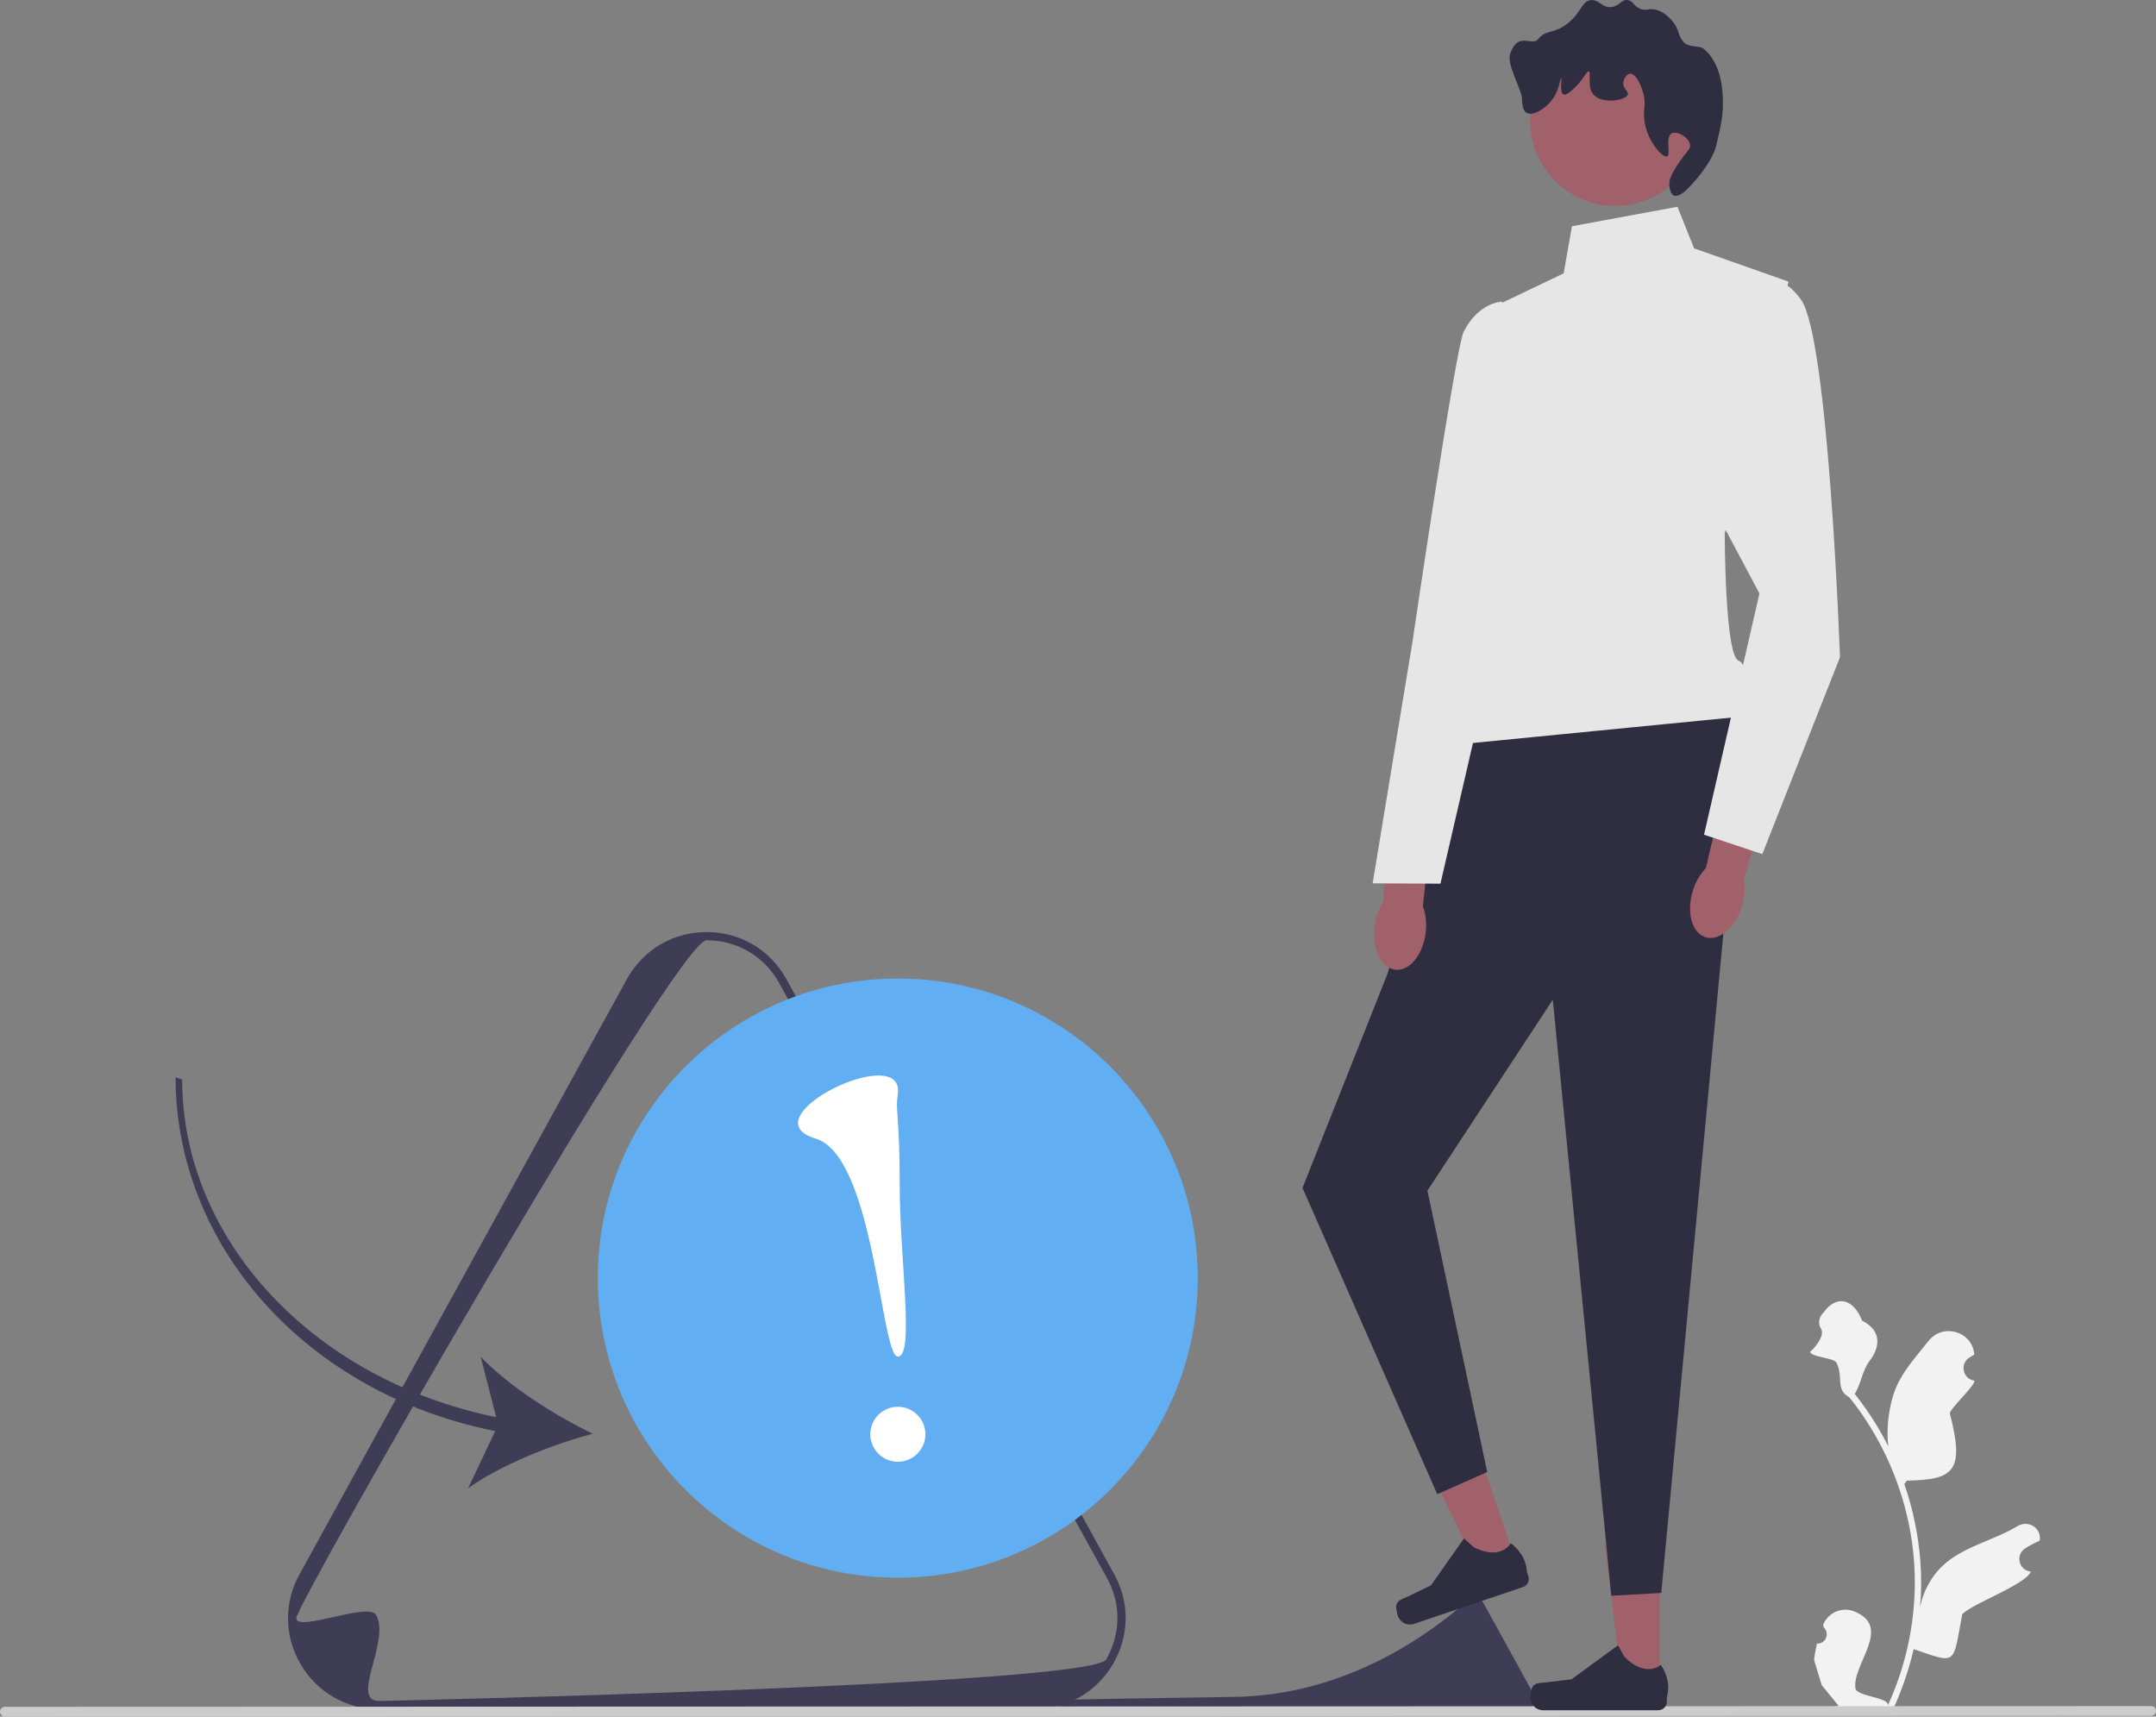 <svg width="422" height="336" viewBox="0 0 422 336" fill="none" xmlns="http://www.w3.org/2000/svg">
<rect x="0" y="0" width="422" height="336" fill="#808080" stroke="none"/>
<g clip-path="url(#clip0_4385_3693)">
<path d="M355.647 321.706C357.309 321.81 358.226 319.747 356.969 318.546L356.843 318.05C356.86 318.01 356.876 317.97 356.893 317.931C357.884 315.569 360.613 314.451 362.983 315.429C370.474 318.523 362.565 325.631 363.159 330.441C363.368 332.101 369.879 332.193 369.511 333.822C372.973 326.261 374.794 318.006 374.791 309.704C374.79 307.618 374.675 305.533 374.441 303.452C374.248 301.75 373.982 300.059 373.639 298.383C371.781 289.325 367.763 280.698 361.968 273.493C359.183 271.974 360.881 269.597 359.478 266.749C358.973 265.722 354.476 265.699 354.289 264.573C354.49 264.599 357.397 261.584 356.437 260.093C355.805 259.112 356.002 257.863 356.813 257.024C356.893 256.942 356.968 256.855 357.037 256.762C359.435 253.513 362.74 254.079 364.466 258.493C368.153 260.349 368.189 263.43 365.929 266.394C364.491 268.28 364.294 270.831 363.032 272.849C363.162 273.015 363.298 273.176 363.427 273.342C365.81 276.392 367.871 279.671 369.609 283.115C369.117 279.287 369.84 274.674 371.074 271.7C372.489 268.287 375.151 265.416 377.483 262.465C380.268 258.939 385.937 260.539 386.43 265.003C386.434 265.046 386.439 265.088 386.443 265.131C386.099 265.326 385.761 265.532 385.431 265.751C383.549 266.994 384.201 269.907 386.431 270.25L386.482 270.257C386.357 271.497 381.951 275.404 381.64 276.613C384.62 288.107 382.39 289.625 373.222 289.817L372.741 290.502C373.609 292.997 374.309 295.551 374.834 298.139C375.328 300.541 375.672 302.969 375.865 305.408C376.105 308.484 376.085 311.577 375.826 314.648L375.842 314.539C376.501 311.156 378.339 307.996 381.008 305.805C384.985 302.541 390.604 301.337 394.895 298.712C396.96 297.449 399.608 299.08 399.248 301.472L399.23 301.586C398.592 301.846 397.968 302.147 397.366 302.484C397.021 302.679 396.682 302.886 396.352 303.104C394.471 304.348 395.123 307.262 397.353 307.603L397.404 307.611C397.44 307.616 397.472 307.621 397.508 307.626C396.413 310.226 385.978 313.893 384.067 315.974C382.208 326.014 383.121 325.715 374.567 322.795H374.562C373.628 326.863 372.263 330.838 370.509 334.626L356.015 334.631C355.963 334.47 355.916 334.304 355.869 334.143C357.209 334.226 358.56 334.147 359.879 333.903C358.804 332.586 357.728 331.258 356.652 329.94C356.626 329.914 356.605 329.888 356.584 329.862L356.568 329.842L355.076 324.936C355.194 323.848 355.386 322.768 355.647 321.706Z" fill="#F2F2F2"/>
<path d="M202.482 334.514L74.228 334.558C67.785 334.56 62.014 331.235 58.79 325.663C57.178 322.877 56.372 319.82 56.371 316.763C56.37 313.706 57.175 310.649 58.784 307.862L122.87 191.343C126.09 185.769 131.86 182.44 138.303 182.438C144.746 182.435 150.517 185.76 153.741 191.332L217.916 307.822C219.524 310.6 220.328 313.653 220.328 316.709C220.328 319.764 219.524 322.821 217.914 325.608C214.695 331.182 208.925 334.512 202.482 334.514ZM57.983 316.761C57.983 319.544 72.135 313.548 73.602 316.082C76.534 321.151 68.366 332.953 74.228 332.951C74.228 332.951 213.592 329.876 216.521 324.805C217.985 322.27 218.717 319.488 218.716 316.707C218.715 313.926 217.982 311.145 216.515 308.611L152.34 192.122C149.415 187.067 144.165 184.042 138.303 184.044C132.444 184.046 57.983 313.978 57.983 316.761Z" fill="#3F3D56"/>
<path d="M203.906 332.906C202.299 336.12 277.593 335.132 278.483 335.132C278.483 335.132 299.646 334.665 300.091 333.895C300.313 333.51 300.424 333.087 300.424 332.665C300.424 332.243 300.312 331.82 300.09 331.436L290.344 313.746C289.9 312.979 289.103 312.519 288.213 312.52C288.176 312.52 288.121 312.552 288.051 312.615C275.05 324.218 259.029 331.889 241.596 332.148C223.059 332.423 204.008 332.702 203.906 332.906Z" fill="#3F3D56"/>
<path d="M6.02041e-08 335.045C0 335.575 0.427 336.001 0.958 336L421.043 335.855C421.574 335.855 422 335.429 422 334.899C422 334.369 421.573 333.943 421.043 333.943L0.957 334.088C0.426 334.089 -0 334.515 6.02041e-08 335.045Z" fill="#CCCCCC"/>
<path d="M324.845 330.404L317.57 330.406L314.1 302.382L324.837 302.379L324.845 330.404Z" fill="#A0616A"/>
<path d="M299.921 330.248C299.694 330.629 299.575 331.859 299.575 332.302C299.576 333.664 300.681 334.768 302.045 334.767L324.574 334.76C325.505 334.759 326.259 334.006 326.258 333.077L326.258 332.14C326.258 332.14 327.371 329.324 325.076 325.854C325.076 325.854 322.225 328.573 317.962 324.318L316.705 322.045L307.61 328.692L302.569 329.314C301.466 329.45 300.488 329.294 299.921 330.248Z" fill="#2F2E41"/>
<path d="M296.95 306.435L290.059 308.764L277.785 283.326L287.956 279.889L296.95 306.435Z" fill="#A0616A"/>
<path d="M273.289 314.259C273.196 314.692 273.478 315.896 273.62 316.315C274.057 317.605 275.459 318.297 276.751 317.86L298.091 310.647C298.972 310.349 299.444 309.394 299.146 308.514L298.845 307.626C298.845 307.626 298.997 304.603 295.71 302.05C295.71 302.05 293.881 305.537 288.478 302.87L286.558 301.119L280.075 310.325L275.498 312.527C274.497 313.009 273.52 313.173 273.289 314.259Z" fill="#2F2E41"/>
<path d="M285.714 143.864L271.603 190.537L254.945 232.519L281.318 292.473L291.096 288.128L279.395 233.053L303.933 195.681L315.383 312.347L325.163 311.801L338.426 170.979L340.317 140.318L285.714 143.864Z" fill="#2F2E41"/>
<path d="M328.329 40.475L307.684 44.28L306.057 53.506L293.563 59.479L287.066 127.313C287.066 127.313 276.204 141.425 284.899 145.764L340.317 140.318C340.317 140.318 343.03 130.285 340.313 129.333C337.596 128.381 337.588 104.414 337.588 104.414L350.067 55.119L331.592 48.613L328.329 40.475Z" fill="#E6E6E6"/>
<path d="M316.152 40.297C325.359 40.297 332.824 32.843 332.824 23.647C332.824 14.451 325.359 6.996 316.152 6.996C306.945 6.996 299.48 14.451 299.48 23.647C299.48 32.843 306.945 40.297 316.152 40.297Z" fill="#A0616A"/>
<path d="M327.192 26.117C325.862 26.845 327.124 30.318 326.292 30.618C325.331 30.965 321.827 26.981 321.784 22.519C321.77 21.169 322.082 20.52 321.782 18.919C321.391 16.825 320.189 14.354 319.077 14.42C318.418 14.459 317.774 15.389 317.726 16.22C317.659 17.385 318.791 17.843 318.628 18.47C318.317 19.665 313.562 20.489 311.869 18.472C310.542 16.891 311.56 14.115 310.967 13.973C310.529 13.868 310.06 15.396 308.264 17.123C307.588 17.774 306.582 18.742 306.012 18.474C305.188 18.087 305.787 15.361 305.56 15.324C305.373 15.294 305.255 17.211 304.21 18.925C302.867 21.127 300.096 22.824 298.804 22.077C298.012 21.619 297.949 20.345 297.902 19.377C297.802 17.338 294.835 12.648 295.602 10.467C297.164 6.028 299.841 9.157 301.052 7.676C302.691 5.67 304.161 6.748 306.908 4.524C309.592 2.35 309.615 0.166 311.412 0.022C313.031 -0.108 313.606 1.617 315.468 1.37C317.045 1.162 317.388 -0.175 318.622 0.019C319.751 0.198 319.825 1.376 321.326 1.818C322.284 2.101 322.494 1.692 323.579 1.818C325.835 2.079 327.351 4.132 327.635 4.516C328.729 5.999 328.305 6.624 329.438 8.116C330.416 9.403 332.583 8.856 333.397 9.499C336.059 11.599 337.203 15.471 337.226 19.885C337.242 22.973 336.839 24.532 335.939 28.429C335.257 31.388 332.093 35.212 330.35 36.917C329.882 37.374 328.569 38.657 327.647 38.268C326.772 37.898 326.746 36.237 326.745 36.018C326.741 35.264 326.942 34.33 328.546 31.967C330.23 29.485 330.899 29.201 330.797 28.366C330.617 26.89 328.252 25.538 327.192 26.117Z" fill="#2F2E41"/>
<path d="M269.039 181.354C268.521 185.694 270.342 189.48 273.107 189.81C275.872 190.139 278.534 186.888 279.053 182.548C279.281 180.649 279.059 178.855 278.507 177.411L280.474 158.994L271.801 158.256L270.782 176.49C269.905 177.763 269.267 179.454 269.039 181.354Z" fill="#A0616A"/>
<path d="M293.97 59.041C293.97 59.041 289.476 59.105 286.501 64.908C284.92 67.992 276.462 125.66 276.462 125.66L268.67 172.902L281.943 172.968L292.286 128.23L300.986 102.282L293.97 59.041Z" fill="#E6E6E6"/>
<path d="M331.321 174.422C330.05 178.604 331.18 182.65 333.845 183.457C336.509 184.265 339.7 181.53 340.971 177.347C341.528 175.516 341.624 173.712 341.333 172.194L346.496 154.404L338.085 152.162L333.888 169.937C332.801 171.038 331.877 172.591 331.321 174.422Z" fill="#A0616A"/>
<path d="M340.559 55.936C340.559 55.936 347.078 51.05 352.514 58.645C357.949 66.24 360.144 128.644 360.144 128.644L344.944 167.177L333.533 163.383L344.383 116.168L325.354 80.36L340.559 55.936Z" fill="#E6E6E6"/>
<path d="M175.727 308.816C208.154 308.816 234.442 282.561 234.442 250.175C234.442 217.788 208.154 191.533 175.727 191.533C143.299 191.533 117.012 217.788 117.012 250.175C117.012 282.561 143.299 308.816 175.727 308.816Z" fill="#61AEF2"/>
<path d="M175.738 286.122C178.715 286.122 181.129 283.711 181.129 280.738C181.129 277.764 178.715 275.354 175.738 275.354C172.76 275.354 170.347 277.764 170.347 280.738C170.347 283.711 172.76 286.122 175.738 286.122Z" fill="white"/>
<path d="M175.715 214.226C175.22 217.513 176.107 218.201 176.112 232.369C176.117 246.538 179.06 265.534 175.733 265.535C172.405 265.537 171.188 226.332 159.633 222.862C146.047 218.782 177.318 203.587 175.715 214.226Z" fill="white"/>
<path d="M96.922 280.114L91.618 291.309C98.031 286.716 108.047 282.757 116.019 280.636C108.591 277.053 99.503 271.276 94.074 265.557L97.125 277.385C61.354 270.108 35.666 242.701 35.655 211.305L34.363 210.861C34.375 243.655 59.707 272.685 96.922 280.114Z" fill="#3F3D56"/>
</g>
<defs>
<clipPath id="clip0_4385_3693">
<rect width="422" height="336" fill="white"/>
</clipPath>
</defs>
</svg>
